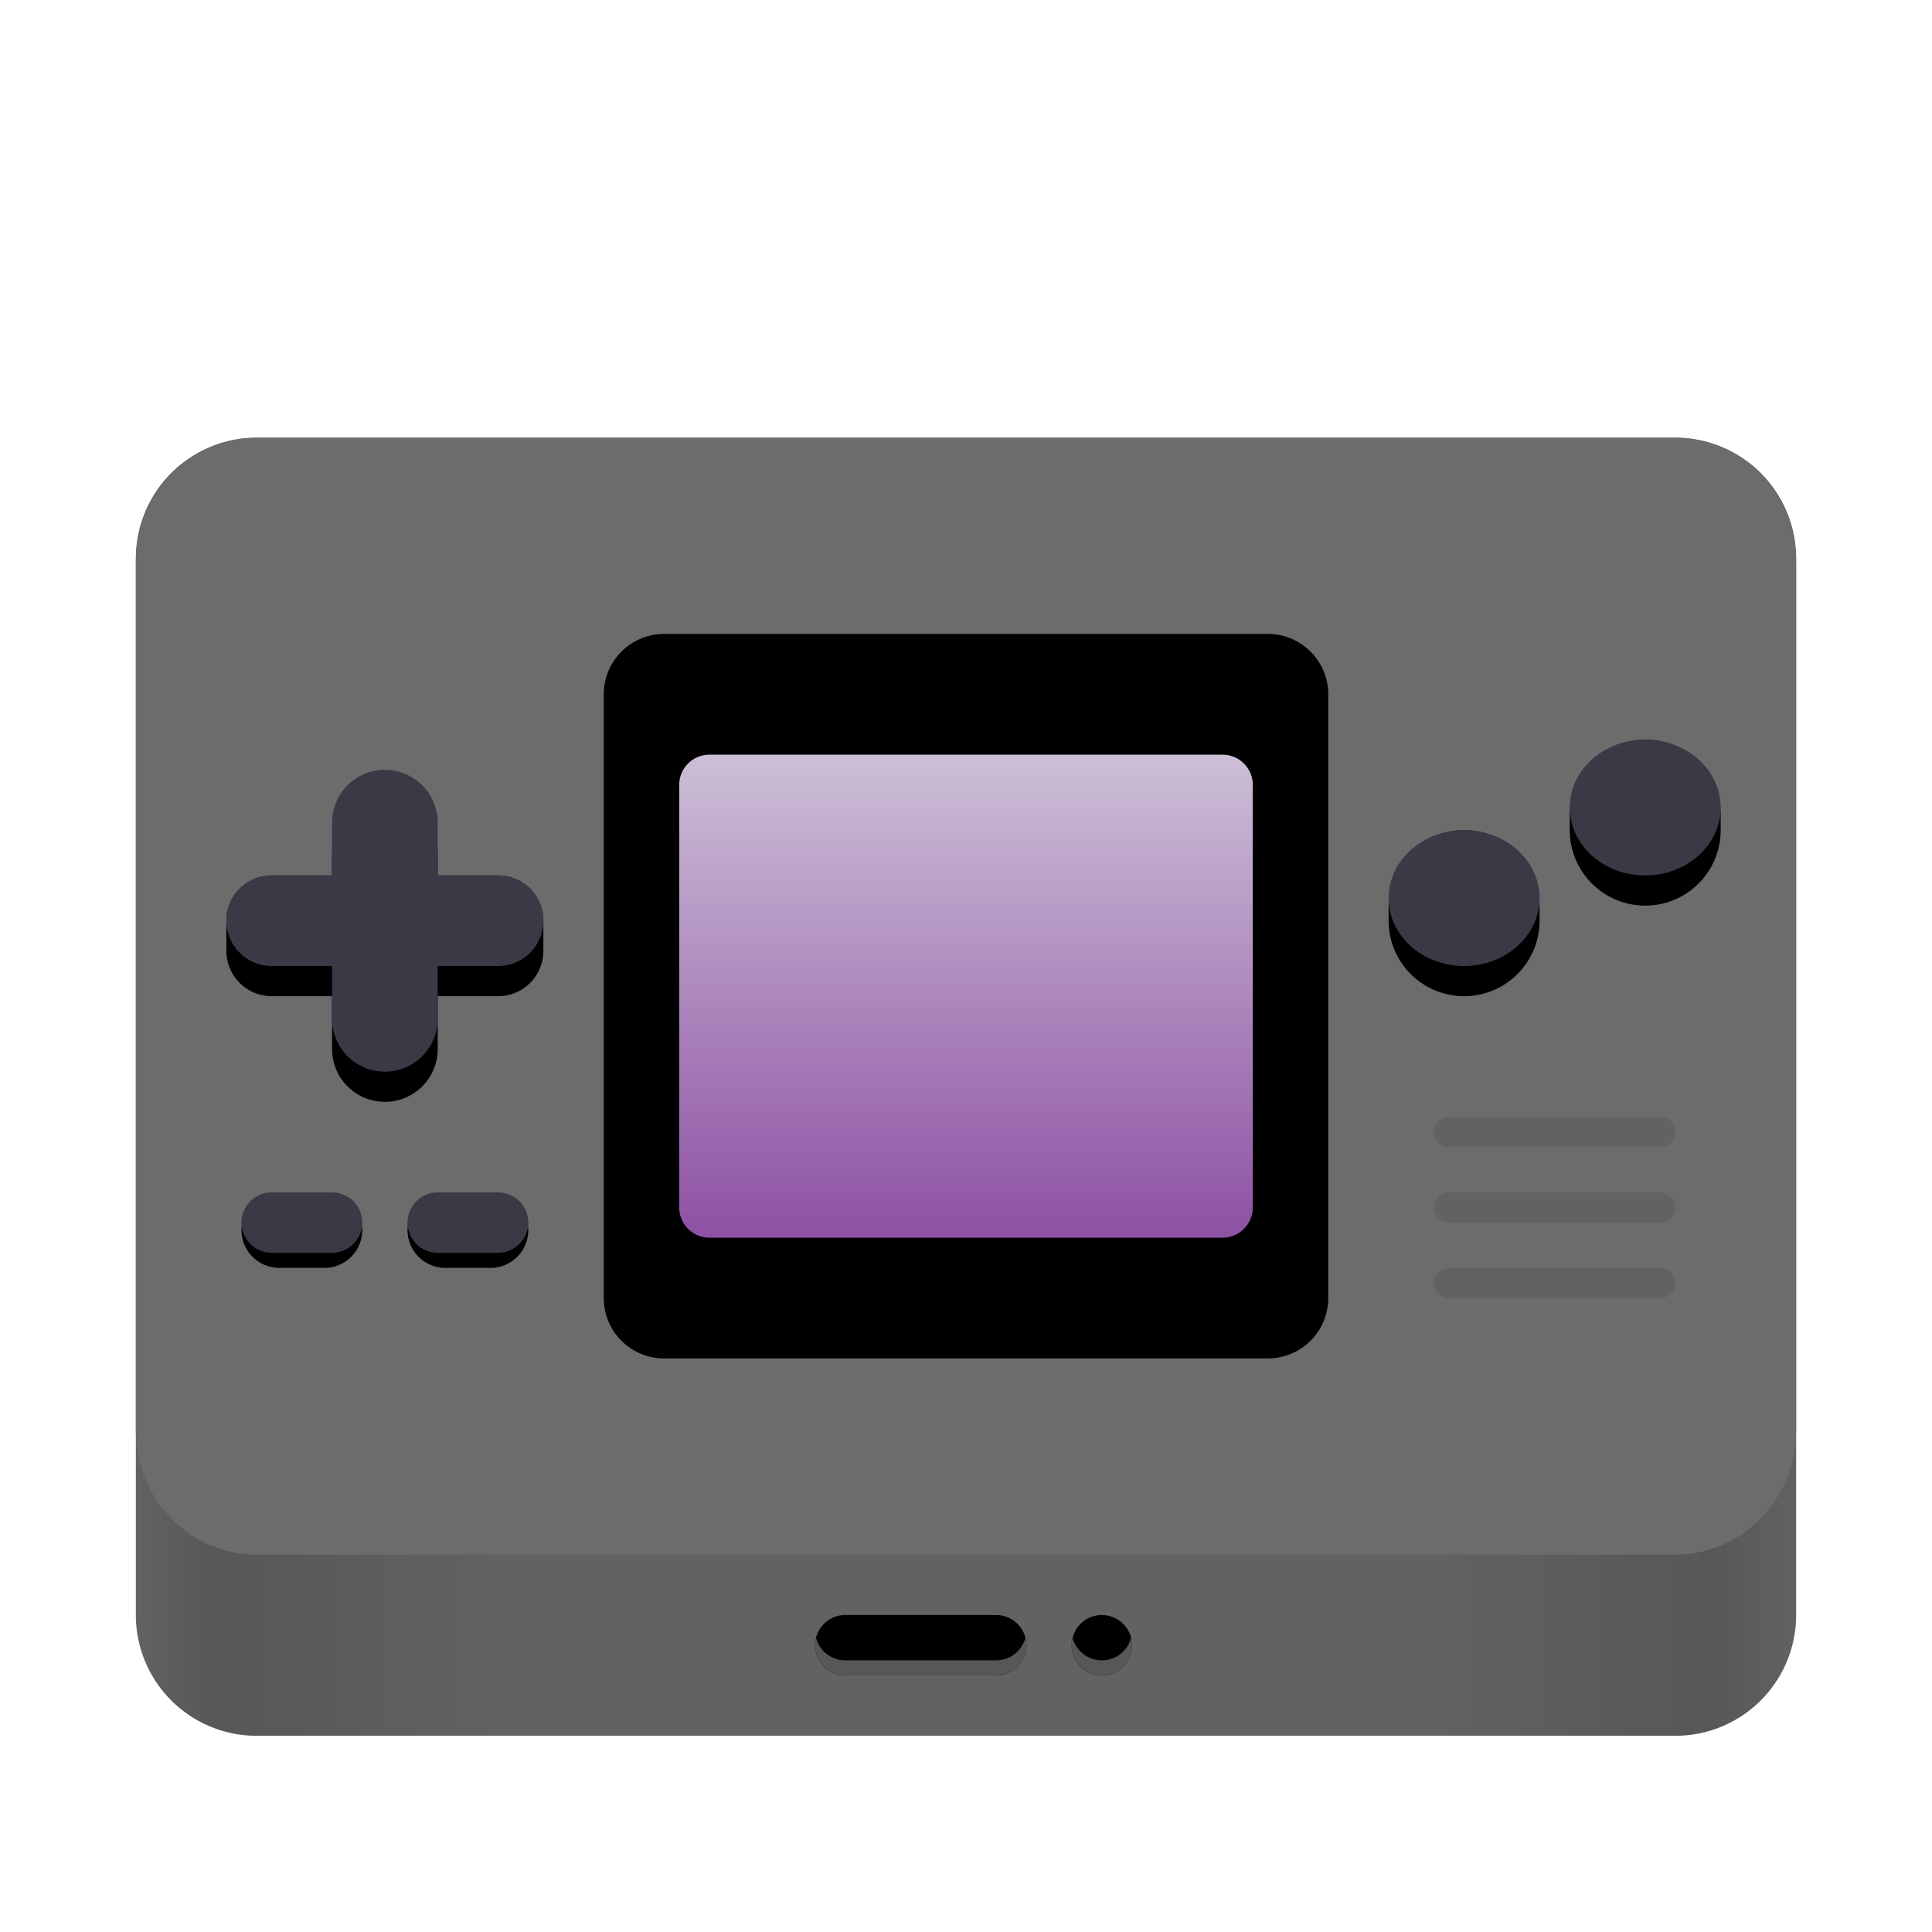 <svg xmlns="http://www.w3.org/2000/svg" width="128" height="128" fill="none" transform="rotate(0) scale(1, 1)">    <path fill="url(#a)" d="M111 29H17a8 8 0 0 0-8 8v70a8 8 0 0 0 8 8h94a8 8 0 0 0 8-8V37a8 8 0 0 0-8-8Z"></path>    <path fill="#6c6c6c" d="M111 29H17c-4.418 0-8 3.681-8 8.222v57.556c0 4.54 3.582 8.222 8 8.222h94c4.418 0 8-3.681 8-8.222V37.222c0-4.54-3.582-8.222-8-8.222Z" ></path>    <path fill="#000000" d="M84 42H44a4 4 0 0 0-4 4v40a4 4 0 0 0 4 4h40a4 4 0 0 0 4-4V46a4 4 0 0 0-4-4Z" ></path>    <path fill="url(#b)" d="M81 50H47a2 2 0 0 0-2 2v28a2 2 0 0 0 2 2h34a2 2 0 0 0 2-2V52a2 2 0 0 0-2-2Z"></path>    <path fill="#000000" d="M102 61v-1a5 5 0 0 0-10 0v1a5 5 0 0 0 10 0ZM114 55v-1a5 5 0 0 0-10 0v1a5 5 0 0 0 10 0Z" ></path>    <path fill="#3d3846" d="M97 64c2.761 0 5-2.015 5-4.5S99.761 55 97 55s-5 2.015-5 4.5 2.239 4.5 5 4.5ZM109 58c2.761 0 5-2.015 5-4.5s-2.239-4.5-5-4.5-5 2.015-5 4.5 2.239 4.5 5 4.5Z" ></path>    <path fill="#000000" d="M29 56.5a3.5 3.5 0 1 0-7 0v13a3.5 3.5 0 1 0 7 0v-13Z" ></path>    <path fill="#000000" d="M33 58H18a3 3 0 0 0-3 3v2a3 3 0 0 0 3 3h15a3 3 0 0 0 3-3v-2a3 3 0 0 0-3-3Z" ></path>    <path fill="#3d3846" d="M29 54.5a3.5 3.5 0 1 0-7 0v13a3.5 3.5 0 1 0 7 0v-13Z" ></path>    <path fill="#3d3846" d="M33 58H18a3 3 0 1 0 0 6h15a3 3 0 1 0 0-6Z" ></path>    <path fill="#000000" d="M71 109a2 2 0 1 1 4 0 2 2 0 0 1-4 0Z" ></path>    <path fill="#575757" d="M71.063 108.5a2 2 0 0 0 3.874 0 1.999 1.999 0 0 1-2.817 2.294 1.996 1.996 0 0 1-1.057-2.294Z" ></path>    <path fill="#000000" d="M66 107H56a2 2 0 1 0 0 4h10a2 2 0 1 0 0-4Z" ></path>    <path fill="#575757" d="M54.063 108.5A2 2 0 0 0 56 111h10a2.005 2.005 0 0 0 1.582-.775 1.996 1.996 0 0 0 .355-1.725A1.999 1.999 0 0 1 66 110H56a1.998 1.998 0 0 1-1.937-1.5Z" ></path>    <path fill="#626262" d="M110 74H96a1 1 0 1 0 0 2h14a1 1 0 0 0 0-2ZM110 79H96a1 1 0 1 0 0 2h14a1 1 0 0 0 0-2ZM110 84H96a1 1 0 1 0 0 2h14a1 1 0 0 0 0-2Z" ></path>    <path fill="#000000" d="M21.5 79h-3a2.5 2.5 0 0 0 0 5h3a2.5 2.5 0 0 0 0-5ZM32.5 79h-3a2.5 2.5 0 0 0 0 5h3a2.5 2.5 0 0 0 0-5Z" ></path>    <path fill="#3d3846" d="M22 79h-4a2 2 0 1 0 0 4h4a2 2 0 1 0 0-4ZM33 79h-4a2 2 0 1 0 0 4h4a2 2 0 1 0 0-4Z" ></path>    <defs>        <linearGradient id="a" x1="9" x2="119" y1="115" y2="115" gradientUnits="userSpaceOnUse">            <stop stop-color="#626262" data-originalstopcolor="#626262"></stop>            <stop offset=".05" stop-color="#575757" data-originalstopcolor="#575757"></stop>            <stop offset=".22" stop-color="#626262" data-originalstopcolor="#626262"></stop>            <stop offset=".78" stop-color="#626262" data-originalstopcolor="#626262"></stop>            <stop offset=".95" stop-color="#575757" data-originalstopcolor="#575757"></stop>            <stop offset="1" stop-color="#626262" data-originalstopcolor="#626262"></stop>        </linearGradient>        <linearGradient id="b" x1="45" x2="45" y1="50" y2="82" gradientUnits="userSpaceOnUse">            <stop stop-color="#ccbfd6" data-originalstopcolor="#ccbfd6"></stop>            <stop offset="1" stop-color="#8e51a4" data-originalstopcolor="#8e51a4"></stop>        </linearGradient>    </defs></svg>
